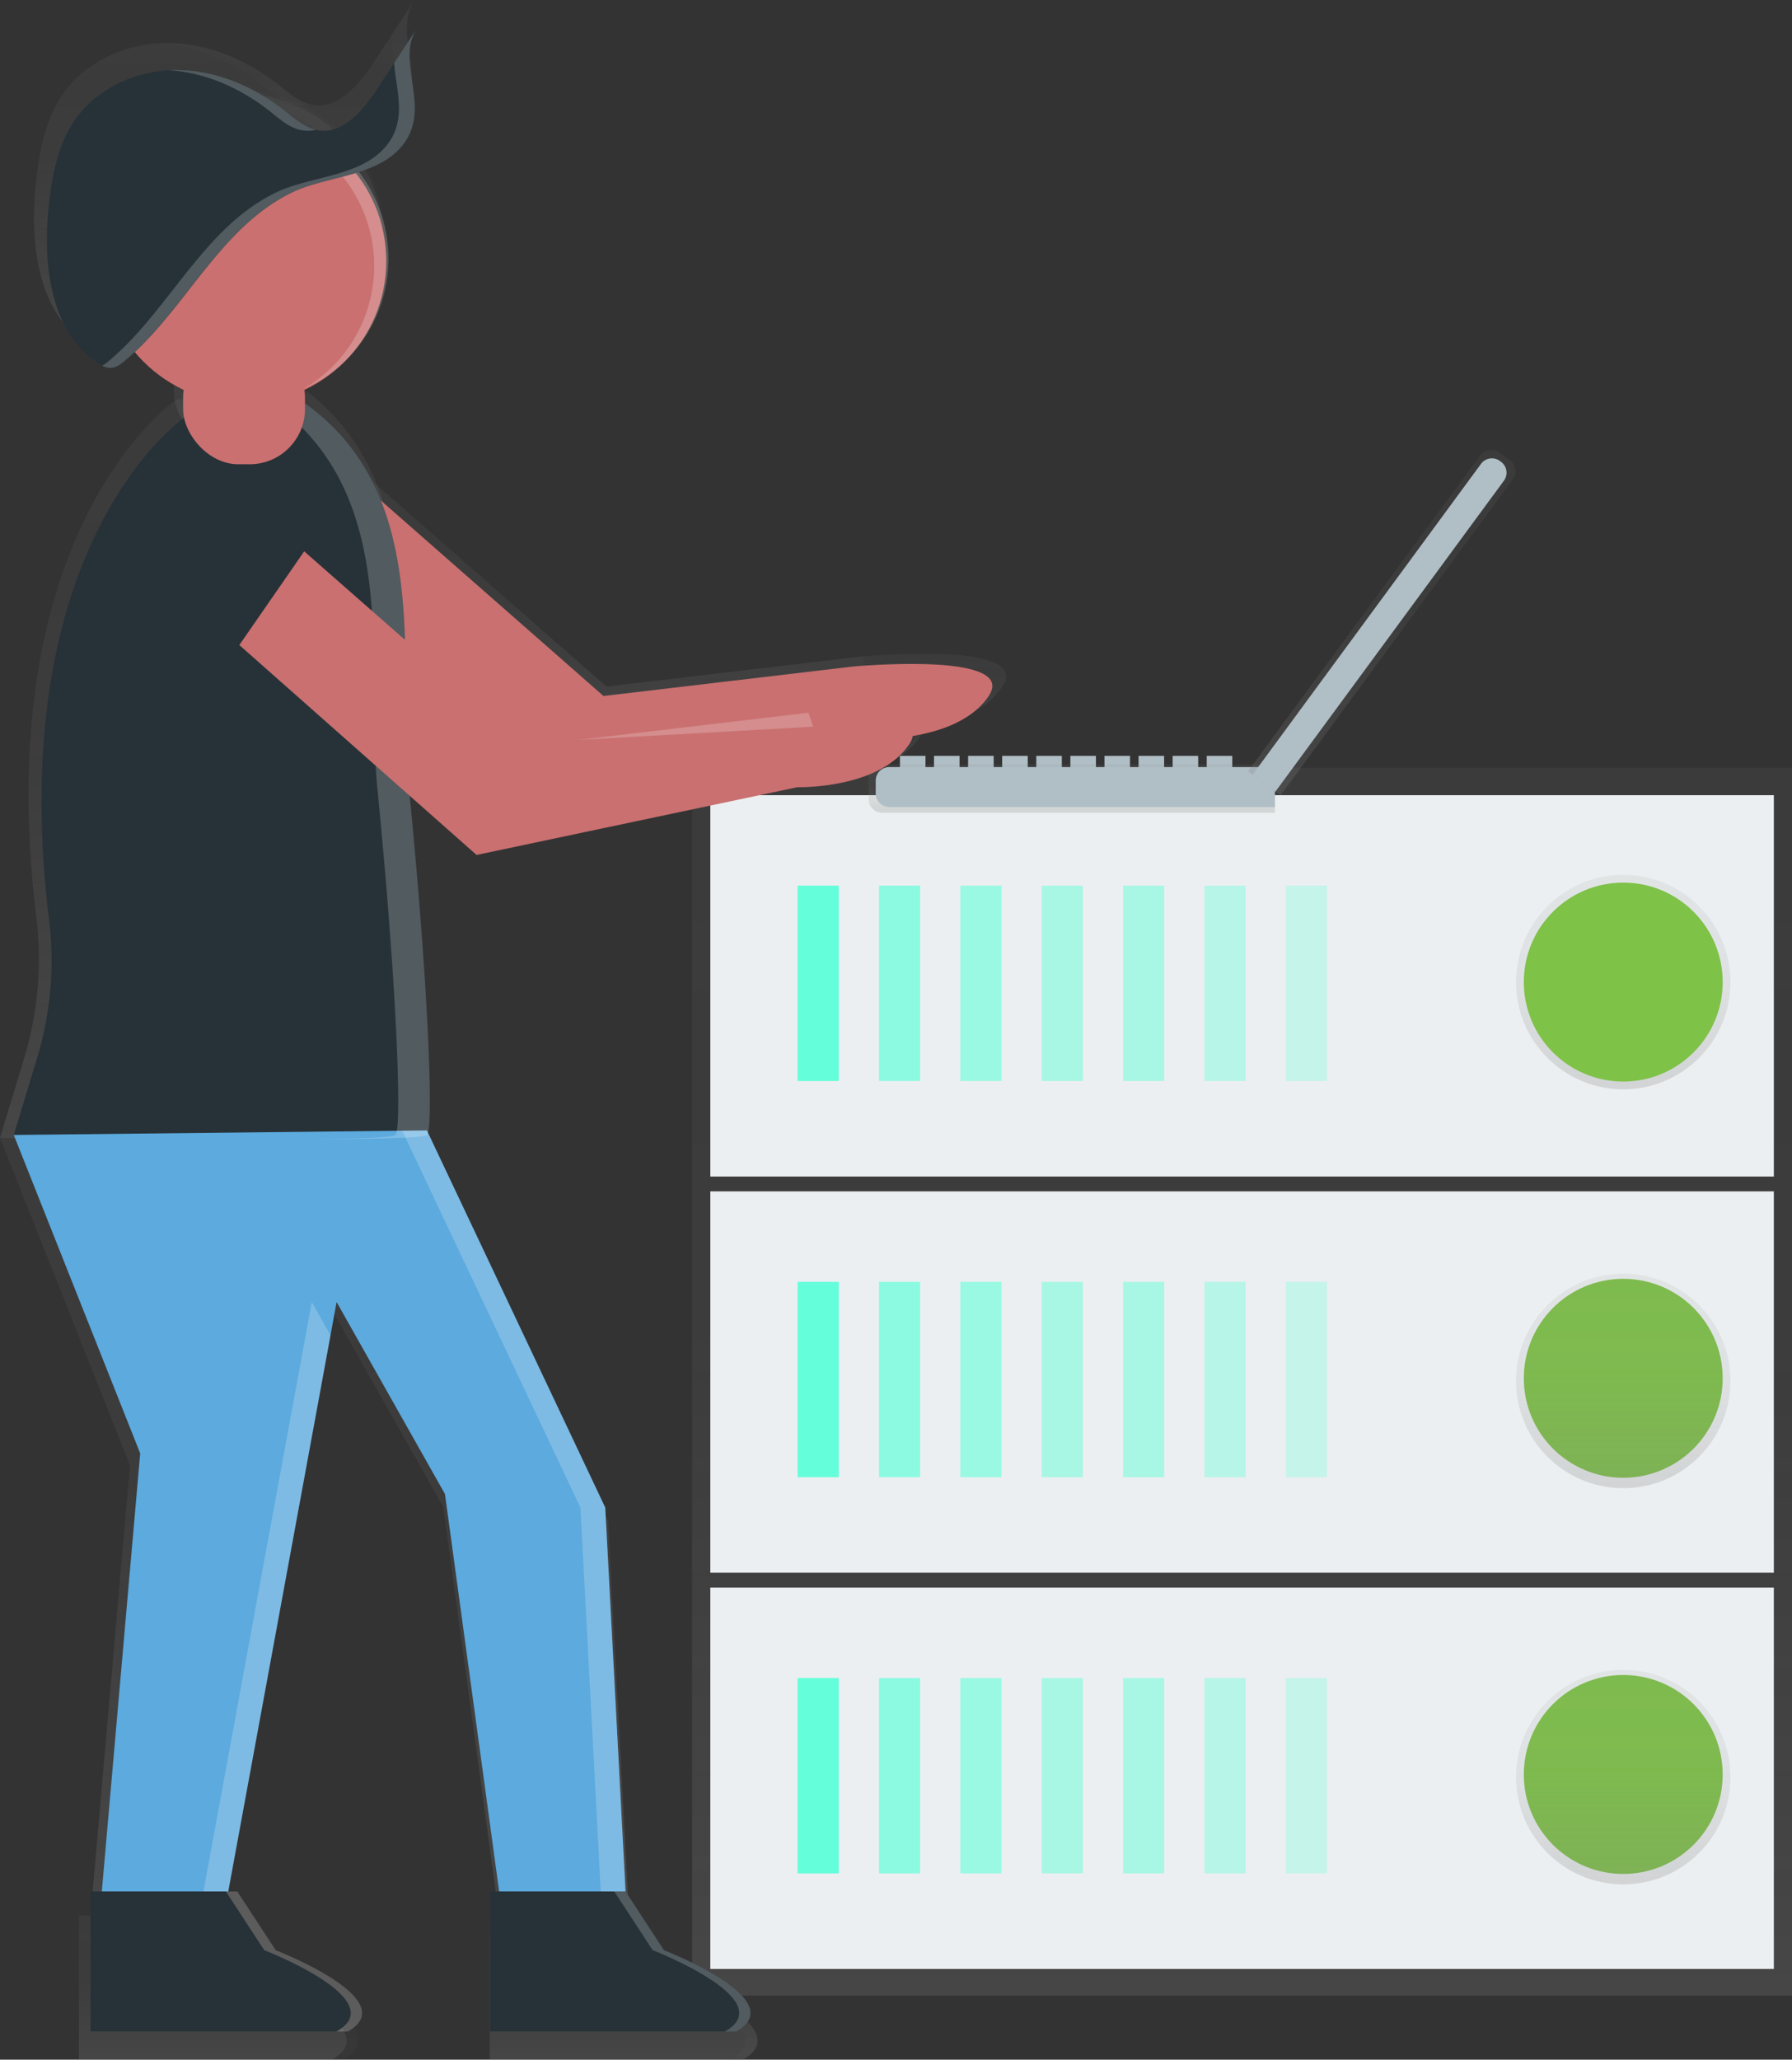<svg data-name="Layer 1" xmlns="http://www.w3.org/2000/svg" xmlns:xlink="http://www.w3.org/1999/xlink" width="663.17" height="762"><rect width="100%" height="100%" fill="#333333" stroke="none"/><defs><linearGradient id="a" x1="459.65" y1="738.32" x2="459.65" y2="284.02" gradientUnits="userSpaceOnUse"><stop offset="0" stop-color="gray" stop-opacity=".25"/><stop offset=".54" stop-color="gray" stop-opacity=".12"/><stop offset="1" stop-color="gray" stop-opacity=".1"/></linearGradient><linearGradient id="b" x1="600.72" y1="403" x2="600.72" y2="323.66" xlink:href="#a"/><linearGradient id="c" x1="600.72" y1="550.56" x2="600.72" y2="471.22" xlink:href="#a"/><linearGradient id="d" x1="600.72" y1="697.13" x2="600.72" y2="617.79" xlink:href="#a"/><linearGradient id="e" x1="665.06" y1="369.67" x2="665.06" y2="351.79" xlink:href="#a"/><linearGradient id="f" x1="479.65" y1="365.1" x2="479.65" y2="234.63" xlink:href="#a"/><linearGradient id="g" x1="614.02" y1="339.34" x2="614.02" y2="310.82" xlink:href="#a"/><linearGradient id="h" x1="87.62" y1="142.68" x2="87.62" y2="34.45" xlink:href="#a"/><linearGradient id="i" x1="347.57" y1="491.51" x2="347.57" y2="211.68" xlink:href="#a"/><linearGradient id="j" x1="116.39" y1="708.74" x2="116.39" y2="419.27" xlink:href="#a"/><linearGradient id="k" x1="499.2" y1="831" x2="499.2" y2="777.74" xlink:href="#a"/><linearGradient id="l" x1="347.16" y1="831" x2="347.16" y2="777.74" xlink:href="#a"/><linearGradient id="m" x1="370.62" y1="206.37" x2="370.62" y2="102.59" xlink:href="#a"/><linearGradient id="n" x1="351.42" y1="198.2" x2="351.42" y2="69" xlink:href="#a"/><linearGradient id="o" x1="355.36" y1="108.01" x2="355.36" y2="84.91" xlink:href="#a"/><linearGradient id="p" x1="361.95" y1="198.2" x2="361.95" y2="69" xlink:href="#a"/><linearGradient id="q" x1="397.75" y1="491.51" x2="397.75" y2="211.68" xlink:href="#a"/><linearGradient id="r" x1="449.38" y1="383.47" x2="449.38" y2="253.01" xlink:href="#a"/><linearGradient id="s" x1="583.76" y1="357.71" x2="583.76" y2="329.2" xlink:href="#a"/><linearGradient id="t" x1="87.62" y1="165.87" x2="87.62" y2="119.49" xlink:href="#a"/><linearGradient id="u" x1="96.33" y1="708.74" x2="96.33" y2="484.55" xlink:href="#a"/><linearGradient id="v" x1="190.29" y1="708.74" x2="190.29" y2="419.27" xlink:href="#a"/><linearGradient id="w" x1="522.82" y1="831" x2="522.82" y2="777.74" xlink:href="#a"/><linearGradient id="x" x1="375.07" y1="831" x2="375.07" y2="777.74" xlink:href="#a"/><linearGradient id="y" x1="259.45" y1="270.72" x2="259.45" y2="260.36" xlink:href="#a"/><linearGradient id="z" x1="82.08" y1="254.09" x2="82.08" y2="165.45" xlink:href="#a"/><linearGradient id="A" x1="779.72" y1="363.2" x2="779.72" y2="235.39" xlink:href="#a"/></defs><path fill="#b0bec5" d="M333.04 279.64h9.46v6.31h-9.46zm12.61 0h9.46v6.31h-9.46zm12.62 0h9.46v6.31h-9.46zm12.61 0h9.46v6.31h-9.46zm12.62 0h9.46v6.31h-9.46zm12.62 0h9.46v6.31h-9.46zm12.61 0h9.46v6.31h-9.46zm12.62 0h9.46v6.31h-9.46zm12.61 0h9.46v6.31h-9.46zm12.62 0h9.46v6.31h-9.46z"/><path fill="url(#a)" d="M256.14 284.02h407.03v454.29H256.14z"/><path fill="#eceff1" d="M262.87 587.33h393.58v141.09H262.87z"/><path fill="#64ffda" d="M295.17 620.8h15.25v72.29h-15.25z"/><path fill="#64ffda" d="M325.28 620.8h15.25v72.29h-15.25z" opacity=".7"/><path fill="#64ffda" d="M355.39 620.8h15.25v72.29h-15.25z" opacity=".6"/><path fill="#64ffda" d="M385.5 620.8h15.25v72.29H385.5zm30.11 0h15.25v72.29h-15.25z" opacity=".5"/><path fill="#64ffda" d="M445.72 620.8h15.25v72.29h-15.25z" opacity=".4"/><path fill="#64ffda" d="M475.82 620.8h15.25v72.29h-15.25z" opacity=".3"/><circle cx="600.72" cy="656.48" r="36.8" fill="#7ec248"/><path fill="#eceff1" d="M262.87 440.75h393.58v141.09H262.87z"/><path fill="#64ffda" d="M295.17 474.22h15.25v72.29h-15.25z"/><path fill="#64ffda" d="M325.28 474.22h15.25v72.29h-15.25z" opacity=".7"/><path fill="#64ffda" d="M355.39 474.22h15.25v72.29h-15.25z" opacity=".6"/><path fill="#64ffda" d="M385.5 474.22h15.25v72.29H385.5zm30.11 0h15.25v72.29h-15.25z" opacity=".5"/><path fill="#64ffda" d="M445.72 474.22h15.25v72.29h-15.25z" opacity=".4"/><path fill="#64ffda" d="M475.82 474.22h15.25v72.29h-15.25z" opacity=".3"/><circle cx="600.72" cy="509.91" r="36.8" fill="#7ec248"/><path fill="#eceff1" d="M262.87 294.18h393.58v141.09H262.87z"/><path fill="#64ffda" d="M295.17 327.64h15.25v72.29h-15.25z"/><path fill="#64ffda" d="M325.28 327.64h15.25v72.29h-15.25z" opacity=".7"/><path fill="#64ffda" d="M355.39 327.64h15.25v72.29h-15.25z" opacity=".6"/><path fill="#64ffda" d="M385.5 327.64h15.25v72.29H385.5zm30.11 0h15.25v72.29h-15.25z" opacity=".5"/><path fill="#64ffda" d="M445.72 327.64h15.25v72.29h-15.25z" opacity=".4"/><path fill="#64ffda" d="M475.82 327.64h15.25v72.29h-15.25z" opacity=".3"/><circle cx="600.72" cy="363.33" r="39.67" fill="url(#b)"/><circle cx="600.72" cy="510.89" r="39.67" fill="url(#c)"/><circle cx="600.72" cy="657.46" r="39.67" fill="url(#d)"/><circle cx="600.72" cy="363.33" r="36.8" fill="#7ec248"/><path d="M740.22 369.67H594.86a5 5 0 01-5-5v-7.92a5 5 0 015-5h145.36z" transform="translate(-268.41 -69)" fill="url(#e)"/><path d="M471.81 298.56H329.08a5 5 0 01-5-5v-4.77a5 5 0 015-5h142.73z" fill="#b0bec5"/><path d="M369.8 272.22l105 92.88 122-25.77-9.45-27.49L492.81 323l-94.59-83a21.49 21.49 0 00-31.72 3.74 21.49 21.49 0 003.3 28.48z" transform="translate(-268.41 -69)" fill="url(#f)"/><path d="M596.74 339.33s31.12.86 42.62-16.32-52.07-11.17-52.07-11.17z" transform="translate(-268.41 -69)" fill="url(#g)"/><circle cx="87.62" cy="88.56" r="54.12" fill="url(#h)"/><path d="M333.7 216.83s-69.5 46.8-51.85 191.48a126.66 126.66 0 01-4.46 52.07l-9 29.6s152.9 3.44 157.19 0c2.66-2.13.59-56.65-6.87-132.28-4.57-46.33 9.76-110.78-39.51-146z" transform="translate(-268.41 -69)" fill="url(#i)"/><path fill="url(#j)" d="M157.19 419.27l67.86 143.45 7.73 146.02h-48.1l-20.62-151.18-41.23-73.01L81.6 708.74H33.5L48.1 542.1 0 420.99l157.19-1.72z"/><path d="M501.2 777.74l14.6 22.33s49 18.9 27.49 30.92h-93.63v-53.25z" transform="translate(-268.41 -69)" fill="url(#k)"/><path d="M349.16 777.74l14.6 22.33s49 18.9 27.49 30.92h-93.63v-53.25z" transform="translate(-268.41 -69)" fill="url(#l)"/><path d="M356.89 102.59a53.85 53.85 0 00-26.66 7 54.11 54.11 0 0148.17 96.75 54.12 54.12 0 00-21.51-103.78z" transform="translate(-268.41 -69)" fill="url(#m)" opacity=".2"/><path d="M421.82 69l-15.06 23c-5.41 8.27-13.27 17.66-23 15.74-4.52-.89-8.14-4.15-11.75-7-11.81-9.38-26.42-15.74-41.5-15.83s-30.51 6.7-39 19.15c-6.29 9.19-8.46 20.53-9.7 31.59-2.49 22.12 0 48.23 18.47 60.65a8.68 8.68 0 005.24 1.89c2-.13 3.62-1.4 5.12-2.66 23.12-19.37 36-50.87 63.84-64.17 12.29-5.86 30.17-5.91 40.08-15.87 14.6-14.64-1.56-33.02 7.26-46.49z" transform="translate(-268.41 -69)" fill="url(#n)"/><g opacity=".2"><path d="M366 100.74c3.61 2.87 7.22 6.13 11.75 7a13 13 0 005.56-.11c-4.31-1-7.8-4.15-11.29-6.91-11.81-9.38-26.42-15.74-41.5-15.83-1.06 0-2.11 0-3.17.09 14.1.83 27.65 7.02 38.65 15.76z" transform="translate(-268.41 -69)" fill="url(#o)"/><path d="M421.82 69l-8.69 13.29c.83 10.93 5.63 23-4.55 33.2-9.92 10-27.8 10-40.08 15.87-27.87 13.3-40.73 44.81-63.84 64.17a16.5 16.5 0 01-2.56 1.84 6.71 6.71 0 003.45.82c2-.13 3.62-1.4 5.12-2.66 23.12-19.37 36-50.87 63.84-64.17 12.29-5.86 30.17-5.91 40.08-15.87 14.57-14.64-1.59-33.02 7.23-46.49z" transform="translate(-268.41 -69)" fill="url(#p)"/></g><path d="M418.74 357.71c-4.57-46.33 9.76-110.78-39.51-146l-10.43 1.18c47.35 35.48 33.4 99 37.92 144.84 7.46 75.63 9.54 130.15 6.87 132.28-1.31 1-16.44 1.46-36.83 1.52 26.23.07 47.3-.27 48.86-1.52 2.65-2.15.57-56.67-6.88-132.3z" transform="translate(-268.41 -69)" fill="url(#q)" opacity=".2"/><path d="M339.54 290.59l105 92.88 122-25.77-9.54-27.48-94.49 11.17-94.59-83a21.49 21.49 0 00-31.72 3.74 21.49 21.49 0 003.34 28.46z" transform="translate(-268.41 -69)" fill="url(#r)"/><path d="M566.48 357.71s31.12.86 42.62-16.32-52.1-11.17-52.1-11.17z" transform="translate(-268.41 -69)" fill="url(#s)"/><rect x="64.42" y="119.49" width="46.38" height="46.38" rx="20.47" ry="20.47" fill="url(#t)"/><g opacity=".2"><path fill="url(#u)" d="M113.38 484.55L72.15 708.74h9.45l38.91-211.57-7.13-12.62z"/><path fill="url(#v)" d="M225.05 562.72l-67.86-143.45-9.4.1 67.81 143.35 7.73 146.02h9.45l-7.73-146.02z"/></g><path d="M515.8 800.08l-14.6-22.33h-4.3l14.6 22.33S560.47 819 539 831h4.29c21.47-12-27.49-30.92-27.49-30.92z" transform="translate(-268.41 -69)" fill="url(#w)" opacity=".2"/><path d="M368.06 800.08l-14.6-22.33h-4.29l14.6 22.33s49 18.9 27.49 30.92h4.29c21.45-12-27.49-30.92-27.49-30.92z" transform="translate(-268.41 -69)" fill="url(#x)" opacity=".2"/><path fill="url(#y)" d="M304.19 265.68l-1.83-5.32-87.65 10.36 89.48-5.04z" opacity=".2"/><path fill="url(#z)" d="M43.17 220.58l29.19-55.13L121 183.83l-48.64 70.26-29.19-33.51z"/><path d="M103.72 208.09l102.09 90.34 118.63-25.06-9.19-26.73-91.9 10.86-92-80.76a20.9 20.9 0 00-30.85 3.64 20.9 20.9 0 003.22 27.71zm220.72 65.27s30.27.84 41.45-15.87-50.64-10.86-50.64-10.86z" fill="#ca7070"/><circle cx="90.32" cy="96.58" r="52.63" fill="#ca7070"/><path d="M68.59 154.22S.99 199.74 18.16 340.46a123.19 123.19 0 01-4.34 50.65L5.1 419.9s148.71 3.34 152.89 0c2.59-2.07.57-55.1-6.68-128.66-4.44-45.06 9.49-107.75-38.43-142z" fill="#263238"/><path fill="#5caade" d="M157.99 418.22l66 139.52 7.51 142.02h-46.78l-20.05-147.03-40.1-71.02-40.1 218.05H37.68l14.2-162.07L5.1 419.89l152.89-1.67z"/><path d="M231.51 699.76l14.2 21.72s47.62 18.38 26.73 30.08h-91.06v-51.8zm-147.92 0l14.2 21.72s47.62 18.38 26.73 30.08H33.51v-51.8z" fill="#263238"/><path d="M91.16 43.11a52.37 52.37 0 00-25.93 6.84A52.63 52.63 0 01112.08 144 52.64 52.64 0 0091.16 43.07z" fill="#fff" opacity=".2"/><path d="M154.3 10.44l-14.64 22.39c-5.26 8-12.9 17.17-22.33 15.31-4.4-.87-7.91-4-11.42-6.83-11.5-9.12-25.7-15.31-40.32-15.4s-29.67 6.52-38 18.62c-6.11 8.93-8.22 20-9.44 30.73-2.42 21.51 0 46.91 18 59a8.45 8.45 0 005.09 1.83c1.9-.13 3.52-1.36 5-2.59 22.48-18.83 35-49.48 62.1-62.41 11.95-5.7 29.34-5.75 39-15.43 14.11-14.24-1.61-32.12 6.96-45.22z" fill="#263238"/><path d="M100.05 41.31c3.51 2.79 7 6 11.42 6.83a12.69 12.69 0 005.41-.1c-4.19-1-7.59-4-11-6.72C94.41 32.19 80.21 26 65.59 25.91c-1 0-2.05 0-3.08.09 13.63.79 26.78 6.76 37.54 15.31zm54.25-30.87l-8.46 12.93c.8 10.63 5.48 22.34-4.43 32.29-9.65 9.68-27 9.73-39 15.43-27.11 12.93-39.61 43.58-62.1 62.41a16 16 0 01-2.49 1.79 6.52 6.52 0 003.35.8c1.9-.13 3.52-1.36 5-2.59 22.48-18.83 35-49.48 62.1-62.41 11.95-5.7 29.34-5.75 39-15.43 14.18-14.24-1.54-32.12 7.03-45.22zm-2.99 280.79c-4.44-45.06 9.49-107.75-38.43-142l-10.14 1.15c46.05 34.51 32.48 96.31 36.88 140.88 7.25 73.56 9.27 126.59 6.68 128.66-1.27 1-16 1.42-35.82 1.48 25.52.07 46-.27 47.52-1.48 2.59-2.1.59-55.12-6.69-128.69z" opacity=".2" fill="#fff"/><path d="M74.28 226l102.09 90.3L295 291.24l-9.19-26.73-91.9 10.86-92-80.76a20.9 20.9 0 00-30.85 3.64A20.9 20.9 0 0074.28 226zM295 291.23s30.27.84 41.45-15.87-50.64-10.86-50.64-10.86z" fill="#ca7070"/><rect x="67.76" y="126.65" width="45.11" height="45.11" rx="20.47" ry="20.47" fill="#ca7070"/><path d="M115.38 481.71l-40.1 218.05h9.19l37.84-205.77-6.93-12.28zm108.61 76.03l-66-139.52-9.15.1 65.96 139.42 7.51 142.02h9.19l-7.51-142.02zm21.72 163.75l-14.2-21.72h-4.18l14.2 21.72s47.62 18.38 26.73 30.08h4.18c20.89-11.7-26.73-30.08-26.73-30.08zm-143.69 0l-14.2-21.72h-4.23l14.2 21.72s47.62 18.38 26.73 30.08h4.18c20.89-11.7-26.68-30.08-26.68-30.08zm198.93-452.65l-1.77-5.17-85.25 10.07 87.02-4.9z" opacity=".2" fill="#fff"/><path fill="#263238" d="M47.09 224.97l28.38-53.61 47.31 17.87-47.31 68.33-28.38-32.59z"/><path d="M730.24 354.36l86-116.94a5 5 0 017-1.06l4 2.95a5 5 0 011.06 7l-86 116.94z" transform="translate(-268.41 -69)" fill="url(#A)"/><path d="M463.54 286.61l84.54-115a5 5 0 017-1.06l.41.3a5 5 0 011.06 7l-84.54 115z" fill="#b0bec5"/></svg>
